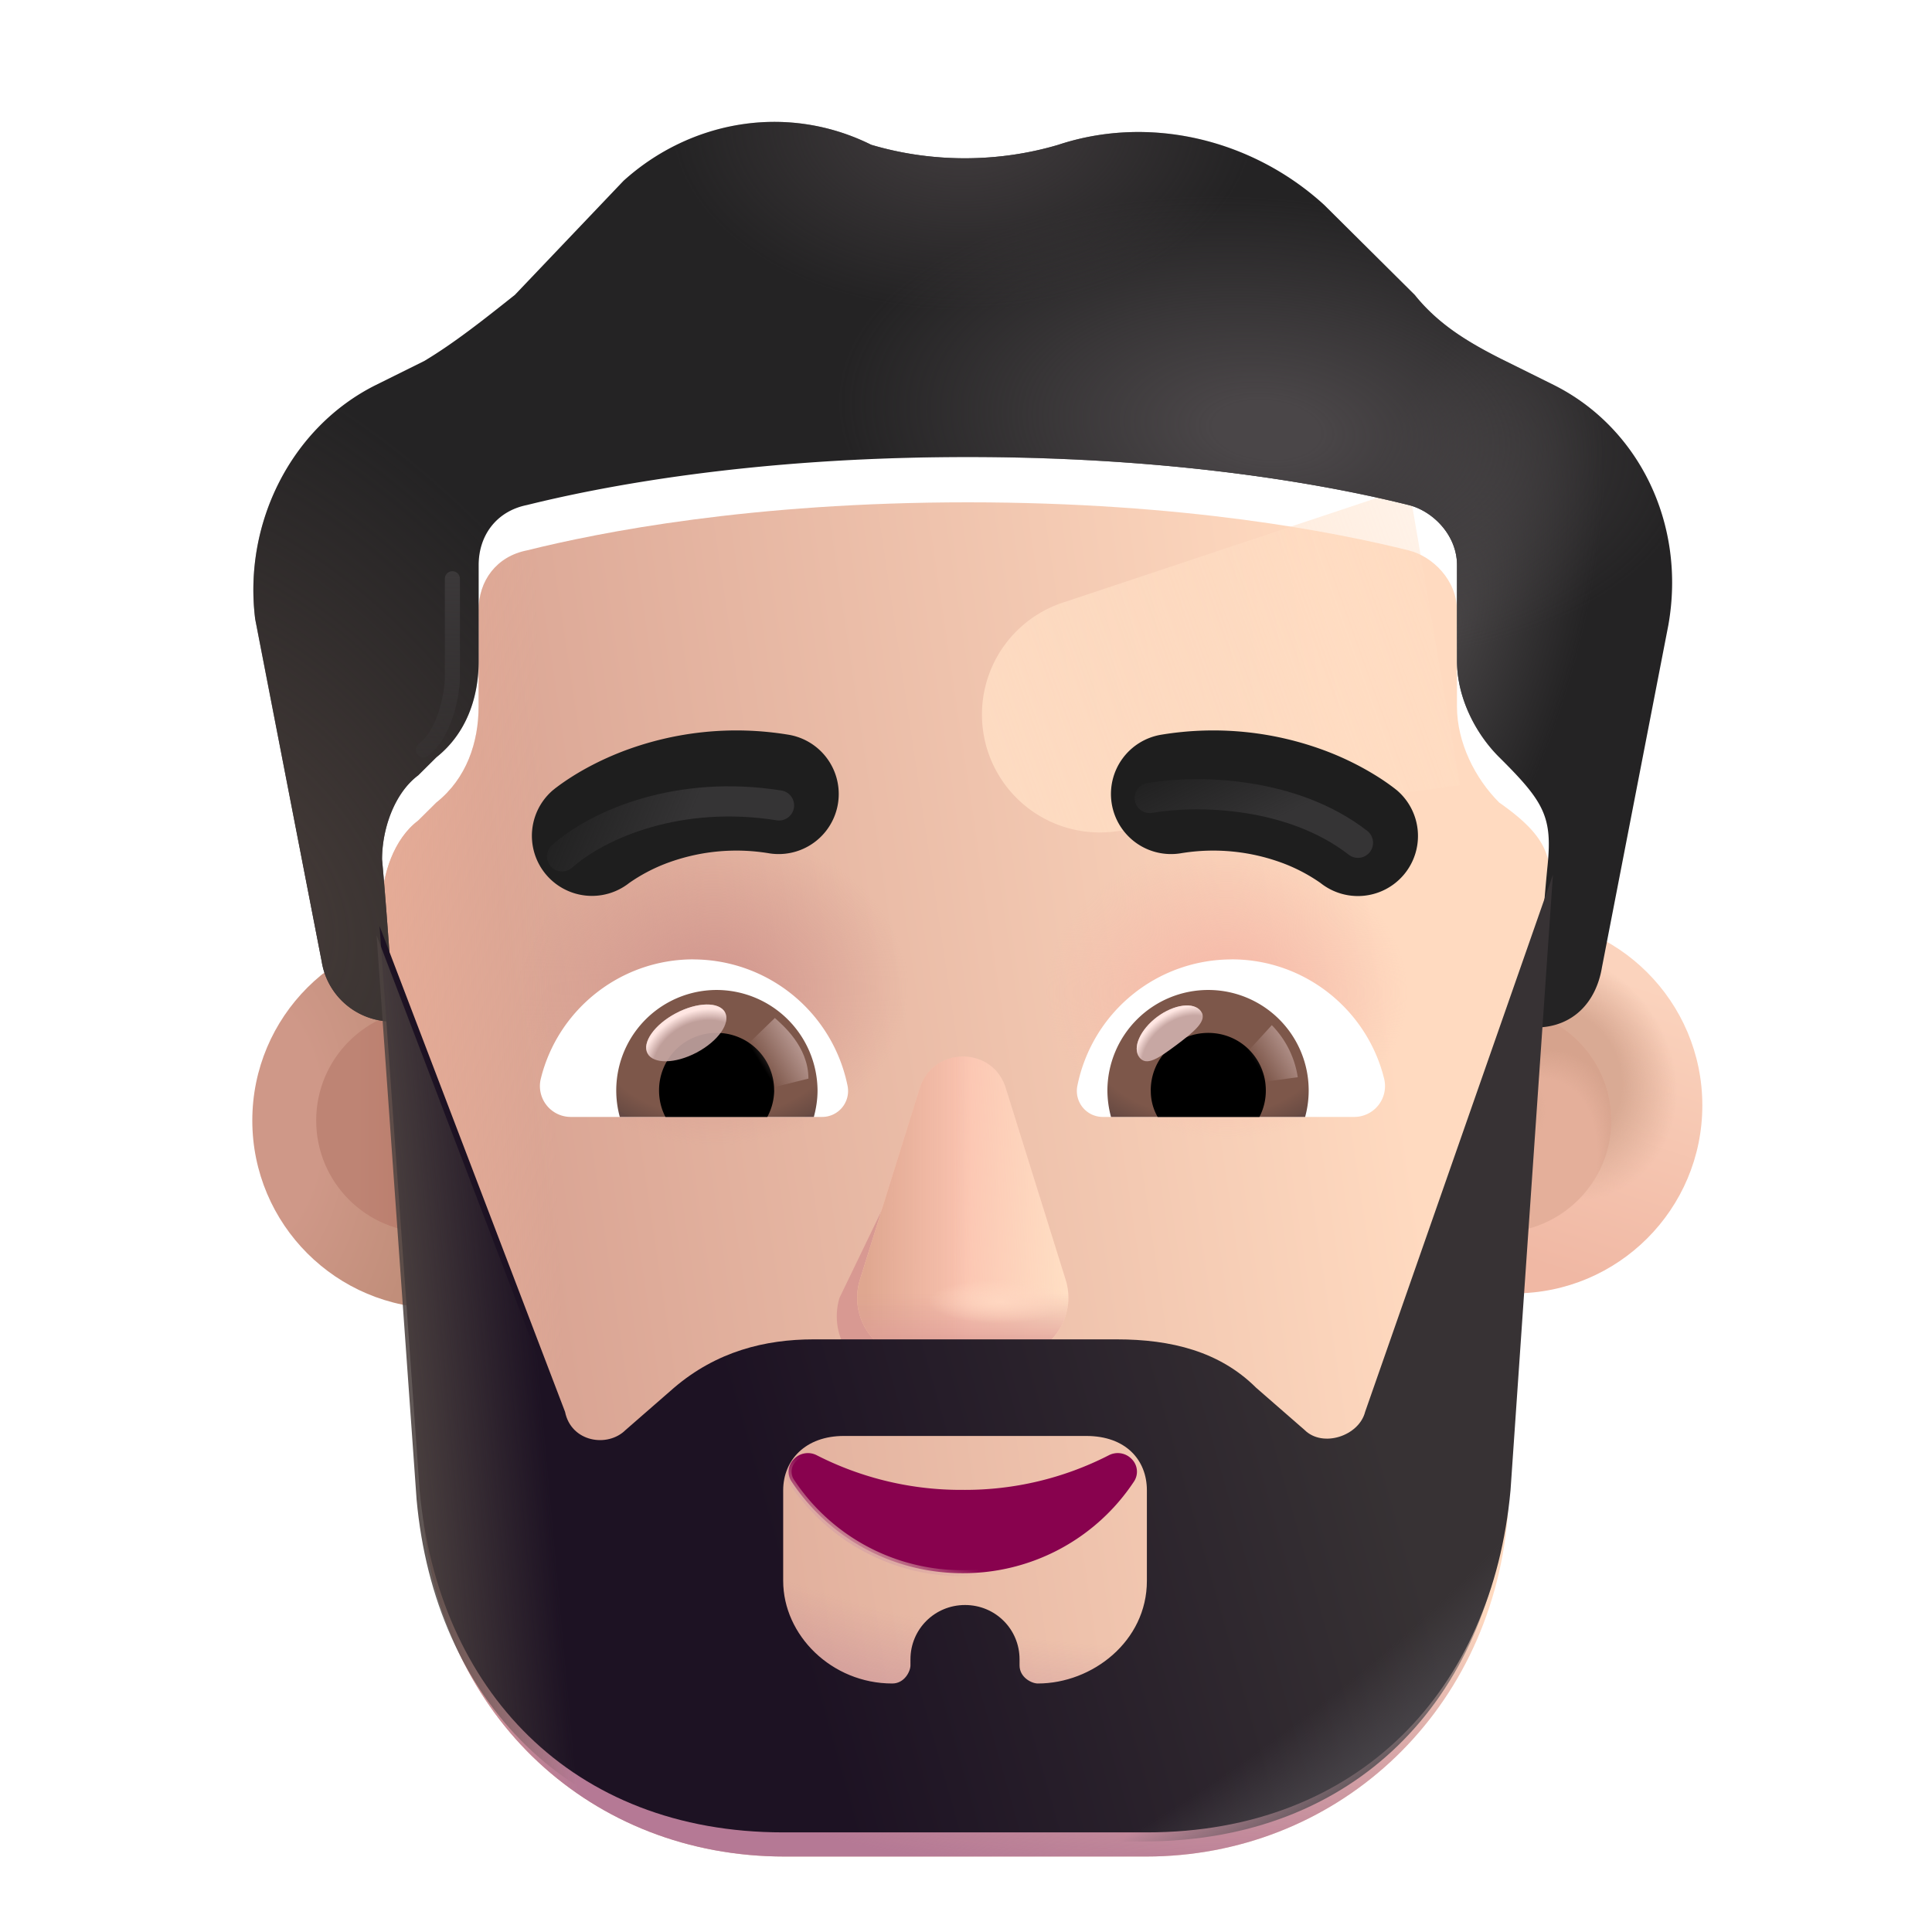 <svg xmlns="http://www.w3.org/2000/svg" width="32" height="32" fill="none"><g filter="url(#a)"><circle cx="7.092" cy="18.559" r="3.113" fill="url(#b)"/></g><g filter="url(#c)"><circle cx="7.092" cy="18.559" r="1.855" fill="url(#d)"/></g><g filter="url(#e)"><circle cx="24.833" cy="18.559" r="3.113" fill="url(#f)"/><circle cx="24.833" cy="18.559" r="3.113" fill="url(#g)"/></g><g filter="url(#h)"><circle cx="24.833" cy="18.559" r="1.855" fill="#E4AF9A"/><circle cx="24.833" cy="18.559" r="1.855" fill="url(#i)"/><circle cx="24.833" cy="18.559" r="1.855" fill="url(#j)"/></g><g filter="url(#k)"><path fill="url(#l)" d="M6.327 14.734c0-.498.2-1.094.6-1.393l.3-.298c.5-.398.7-.995.7-1.591V9.86c0-.497.301-.895.801-.994 1.2-.299 3.701-.796 7.302-.796 3.601 0 6.102.497 7.302.796.4.099.8.497.8.994v1.591c0 .597.3 1.194.7 1.592.937.656.879 1.017.801 1.79-.1.995-.2 2.685-.2 2.685h.034L24.97 24.9c-.3 3.3-2.894 5.6-5.987 5.6h-5.987c-3.193 0-5.687-2.3-5.987-5.6-.26-3.387-.373-6.785-.683-10.166Z"/><path fill="url(#m)" d="M6.327 14.734c0-.498.2-1.094.6-1.393l.3-.298c.5-.398.7-.995.7-1.591V9.86c0-.497.301-.895.801-.994 1.2-.299 3.701-.796 7.302-.796 3.601 0 6.102.497 7.302.796.4.099.8.497.8.994v1.591c0 .597.3 1.194.7 1.592.937.656.879 1.017.801 1.79-.1.995-.2 2.685-.2 2.685h.034L24.97 24.9c-.3 3.3-2.894 5.6-5.987 5.6h-5.987c-3.193 0-5.687-2.3-5.987-5.6-.26-3.387-.373-6.785-.683-10.166Z"/><path fill="url(#n)" d="M6.327 14.734c0-.498.2-1.094.6-1.393l.3-.298c.5-.398.7-.995.7-1.591V9.86c0-.497.301-.895.801-.994 1.2-.299 3.701-.796 7.302-.796 3.601 0 6.102.497 7.302.796.4.099.8.497.8.994v1.591c0 .597.3 1.194.7 1.592.937.656.879 1.017.801 1.79-.1.995-.2 2.685-.2 2.685h.034L24.97 24.9c-.3 3.3-2.894 5.6-5.987 5.6h-5.987c-3.193 0-5.687-2.3-5.987-5.6-.26-3.387-.373-6.785-.683-10.166Z"/><path fill="url(#o)" d="M6.327 14.734c0-.498.2-1.094.6-1.393l.3-.298c.5-.398.7-.995.7-1.591V9.86c0-.497.301-.895.801-.994 1.2-.299 3.701-.796 7.302-.796 3.601 0 6.102.497 7.302.796.4.099.8.497.8.994v1.591c0 .597.3 1.194.7 1.592.937.656.879 1.017.801 1.79-.1.995-.2 2.685-.2 2.685h.034L24.97 24.9c-.3 3.3-2.894 5.6-5.987 5.6h-5.987c-3.193 0-5.687-2.3-5.987-5.6-.26-3.387-.373-6.785-.683-10.166Z"/><path fill="url(#p)" d="M6.327 14.734c0-.498.2-1.094.6-1.393l.3-.298c.5-.398.7-.995.7-1.591V9.86c0-.497.301-.895.801-.994 1.2-.299 3.701-.796 7.302-.796 3.601 0 6.102.497 7.302.796.4.099.8.497.8.994v1.591c0 .597.3 1.194.7 1.592.937.656.879 1.017.801 1.79-.1.995-.2 2.685-.2 2.685h.034L24.97 24.9c-.3 3.3-2.894 5.6-5.987 5.6h-5.987c-3.193 0-5.687-2.3-5.987-5.6-.26-3.387-.373-6.785-.683-10.166Z"/></g><g filter="url(#q)"><path fill="url(#r)" d="m23.338 8.07-5.74 1.913a1.953 1.953 0 0 0 .878 3.788l5.706-.764-.844-4.937Z"/></g><g filter="url(#s)"><path fill="#242324" d="m24.933 6.479.8.397c1.4.697 2.2 2.288 1.9 3.979l-1.1 5.669c-.098.585-.485.98-1.066.994h-.034s.1-1.69.2-2.685c.081-.808-.06-1.054-.8-1.79-.4-.398-.7-.995-.7-1.592v-1.59c0-.498-.4-.896-.8-.996-1.201-.298-3.702-.795-7.303-.795-3.6 0-6.102.497-7.302.795-.5.1-.8.498-.8.995v1.591c0 .597-.2 1.194-.7 1.592l-.3.298c-.4.299-.6.895-.6 1.393.1 1.094.2 2.685.2 2.685a1.181 1.181 0 0 1-1.2-.995l-1.101-5.669c-.2-1.591.6-3.182 2-3.879l.8-.397c.5-.299 1-.697 1.501-1.095l1.8-1.89c1.1-.994 2.701-1.292 4.102-.596 1 .298 2.1.298 3.1 0 1.501-.497 3.202-.1 4.402.995l1.5 1.491c.4.498.9.796 1.5 1.095Z"/><path fill="url(#t)" d="m24.933 6.479.8.397c1.4.697 2.2 2.288 1.9 3.979l-1.1 5.669c-.098.585-.485.98-1.066.994h-.034s.1-1.69.2-2.685c.081-.808-.06-1.054-.8-1.79-.4-.398-.7-.995-.7-1.592v-1.59c0-.498-.4-.896-.8-.996-1.201-.298-3.702-.795-7.303-.795-3.6 0-6.102.497-7.302.795-.5.1-.8.498-.8.995v1.591c0 .597-.2 1.194-.7 1.592l-.3.298c-.4.299-.6.895-.6 1.393.1 1.094.2 2.685.2 2.685a1.181 1.181 0 0 1-1.2-.995l-1.101-5.669c-.2-1.591.6-3.182 2-3.879l.8-.397c.5-.299 1-.697 1.501-1.095l1.8-1.89c1.1-.994 2.701-1.292 4.102-.596 1 .298 2.1.298 3.1 0 1.501-.497 3.202-.1 4.402.995l1.5 1.491c.4.498.9.796 1.5 1.095Z"/><path fill="url(#u)" d="m24.933 6.479.8.397c1.4.697 2.2 2.288 1.9 3.979l-1.1 5.669c-.098.585-.485.98-1.066.994h-.034s.1-1.69.2-2.685c.081-.808-.06-1.054-.8-1.79-.4-.398-.7-.995-.7-1.592v-1.59c0-.498-.4-.896-.8-.996-1.201-.298-3.702-.795-7.303-.795-3.6 0-6.102.497-7.302.795-.5.1-.8.498-.8.995v1.591c0 .597-.2 1.194-.7 1.592l-.3.298c-.4.299-.6.895-.6 1.393.1 1.094.2 2.685.2 2.685a1.181 1.181 0 0 1-1.2-.995l-1.101-5.669c-.2-1.591.6-3.182 2-3.879l.8-.397c.5-.299 1-.697 1.501-1.095l1.8-1.89c1.1-.994 2.701-1.292 4.102-.596 1 .298 2.1.298 3.1 0 1.501-.497 3.202-.1 4.402.995l1.5 1.491c.4.498.9.796 1.5 1.095Z"/><path fill="url(#v)" d="m24.933 6.479.8.397c1.4.697 2.2 2.288 1.9 3.979l-1.1 5.669c-.098.585-.485.98-1.066.994h-.034s.1-1.69.2-2.685c.081-.808-.06-1.054-.8-1.79-.4-.398-.7-.995-.7-1.592v-1.59c0-.498-.4-.896-.8-.996-1.201-.298-3.702-.795-7.303-.795-3.6 0-6.102.497-7.302.795-.5.1-.8.498-.8.995v1.591c0 .597-.2 1.194-.7 1.592l-.3.298c-.4.299-.6.895-.6 1.393.1 1.094.2 2.685.2 2.685a1.181 1.181 0 0 1-1.2-.995l-1.101-5.669c-.2-1.591.6-3.182 2-3.879l.8-.397c.5-.299 1-.697 1.501-1.095l1.8-1.89c1.1-.994 2.701-1.292 4.102-.596 1 .298 2.1.298 3.1 0 1.501-.497 3.202-.1 4.402.995l1.5 1.491c.4.498.9.796 1.5 1.095Z"/><path fill="url(#w)" d="m24.933 6.479.8.397c1.4.697 2.2 2.288 1.9 3.979l-1.1 5.669c-.098.585-.485.98-1.066.994h-.034s.1-1.69.2-2.685c.081-.808-.06-1.054-.8-1.79-.4-.398-.7-.995-.7-1.592v-1.59c0-.498-.4-.896-.8-.996-1.201-.298-3.702-.795-7.303-.795-3.6 0-6.102.497-7.302.795-.5.1-.8.498-.8.995v1.591c0 .597-.2 1.194-.7 1.592l-.3.298c-.4.299-.6.895-.6 1.393.1 1.094.2 2.685.2 2.685a1.181 1.181 0 0 1-1.2-.995l-1.101-5.669c-.2-1.591.6-3.182 2-3.879l.8-.397c.5-.299 1-.697 1.501-1.095l1.8-1.89c1.1-.994 2.701-1.292 4.102-.596 1 .298 2.1.298 3.1 0 1.501-.497 3.202-.1 4.402.995l1.5 1.491c.4.498.9.796 1.5 1.095Z"/></g><g filter="url(#x)"><path fill="#D89992" d="m15.433 18.33-1.53 3.17c-.19.652.266 1.304.91 1.304h1.375c.645 0 1.1-.662.91-1.304l-.929-3.17c-.199-.701-.527-.701-.736 0Z"/></g><g filter="url(#y)"><path fill="#FBC4B1" d="m15.233 18.026-.99 3.17a1.005 1.005 0 0 0 .97 1.304h1.466c.688 0 1.173-.662.971-1.304l-.99-3.17c-.213-.702-1.204-.702-1.427 0Z"/><path fill="url(#z)" d="m15.233 18.026-.99 3.17a1.005 1.005 0 0 0 .97 1.304h1.466c.688 0 1.173-.662.971-1.304l-.99-3.17c-.213-.702-1.204-.702-1.427 0Z"/><path fill="url(#A)" d="m15.233 18.026-.99 3.17a1.005 1.005 0 0 0 .97 1.304h1.466c.688 0 1.173-.662.971-1.304l-.99-3.17c-.213-.702-1.204-.702-1.427 0Z"/><path fill="url(#B)" d="m15.233 18.026-.99 3.17a1.005 1.005 0 0 0 .97 1.304h1.466c.688 0 1.173-.662.971-1.304l-.99-3.17c-.213-.702-1.204-.702-1.427 0Z"/><path fill="url(#C)" d="m15.233 18.026-.99 3.17a1.005 1.005 0 0 0 .97 1.304h1.466c.688 0 1.173-.662.971-1.304l-.99-3.17c-.213-.702-1.204-.702-1.427 0Z"/></g><path fill="url(#D)" d="m15.233 18.026-.99 3.17a1.005 1.005 0 0 0 .97 1.304h1.466c.688 0 1.173-.662.971-1.304l-.99-3.17c-.213-.702-1.204-.702-1.427 0Z"/><path fill="#88024E" stroke="url(#E)" stroke-width=".1" d="M13.529 24.104a.32.32 0 0 0-.382.066.291.291 0 0 0-.032.375 3.386 3.386 0 0 0 2.831 1.512 3.386 3.386 0 0 0 2.832-1.512.295.295 0 0 0-.033-.378.32.32 0 0 0-.38-.063 5.217 5.217 0 0 1-2.419.573 5.243 5.243 0 0 1-2.417-.573Z"/><g filter="url(#F)"><path fill="#1E1E1E" d="m22.883 13.486-.002-.002-.004-.002-.008-.007-.023-.018a3.698 3.698 0 0 0-.289-.2 4.816 4.816 0 0 0-.782-.394 5.283 5.283 0 0 0-2.784-.295.995.995 0 0 0 .31 1.966 3.292 3.292 0 0 1 1.742.18 2.824 2.824 0 0 1 .56.298c.008.005.012.01.015.01a.995.995 0 0 0 1.265-1.536Z"/></g><g filter="url(#G)"><path fill="#1E1E1E" d="M8.91 13.487v-.001l.002-.002.004-.002.008-.007.022-.018.067-.05c.055-.04.13-.092.222-.15.186-.117.45-.262.783-.394a5.283 5.283 0 0 1 2.784-.295.995.995 0 0 1-.31 1.966 3.293 3.293 0 0 0-1.742.18 2.828 2.828 0 0 0-.56.298c-.008.005-.013.01-.015.01a.995.995 0 0 1-1.266-1.535Z"/></g><path fill="#fff" d="M20.4 15.89c1.217 0 2.245.84 2.525 1.975a.511.511 0 0 1-.499.635h-4.16a.43.43 0 0 1-.423-.507 2.606 2.606 0 0 1 2.556-2.102Z"/><path fill="url(#H)" d="M20.013 16.397a1.664 1.664 0 0 1 1.604 2.103h-3.215a1.706 1.706 0 0 1-.06-.439 1.67 1.67 0 0 1 1.671-1.664Z"/><path fill="#000" d="M19.06 18.061c0-.53.424-.953.953-.953.53 0 .953.424.953.953a.94.94 0 0 1-.106.439h-1.686a.862.862 0 0 1-.113-.439Z"/><g filter="url(#I)"><path fill="#C7A7A3" d="M19.891 16.75c.119.158-.13.351-.41.562-.283.21-.492.358-.61.2-.119-.159.014-.458.295-.669.282-.21.607-.252.725-.094Z"/><path fill="url(#J)" d="M19.891 16.75c.119.158-.13.351-.41.562-.283.21-.492.358-.61.2-.119-.159.014-.458.295-.669.282-.21.607-.252.725-.094Z"/></g><g filter="url(#K)"><path fill="url(#L)" d="M21.495 17.842a1.566 1.566 0 0 0-.43-.862l-.485.531.218.426.698-.095Z"/></g><path fill="#fff" d="M11.484 15.89c-1.218 0-2.247.84-2.526 1.975a.511.511 0 0 0 .499.635h4.16a.43.43 0 0 0 .423-.507 2.612 2.612 0 0 0-2.556-2.102Z"/><path fill="url(#M)" d="M11.87 16.397a1.664 1.664 0 0 0-1.604 2.103h3.214c.038-.144.061-.288.061-.439a1.675 1.675 0 0 0-1.671-1.664Z"/><path fill="#000" d="M12.822 18.061a.949.949 0 0 0-.952-.953.949.949 0 0 0-.954.953c0 .16.038.31.106.439h1.687a.946.946 0 0 0 .114-.439Z"/><g filter="url(#N)"><path fill="url(#O)" d="M13.39 17.866c0-.538-.438-.896-.556-1.005l-.537.52.33.674.763-.19Z"/></g><g filter="url(#P)" transform="rotate(-27.914 11.367 17.108)"><ellipse cx="11.367" cy="17.108" fill="#C7A7A3" fill-opacity=".9" rx=".726" ry=".368"/><ellipse cx="11.367" cy="17.108" fill="url(#Q)" rx=".726" ry=".368"/></g><g filter="url(#R)"><path stroke="url(#S)" stroke-linecap="round" stroke-width=".5" d="M19.043 13.217c.802-.14 2.366-.1 3.449.742"/></g><g filter="url(#T)"><path stroke="url(#U)" stroke-linecap="round" stroke-width=".5" d="M9.31 14.184c.61-.54 1.942-1.107 3.593-.844"/></g><g filter="url(#V)"><path stroke="url(#W)" stroke-linecap="round" stroke-width=".25" d="M7.493 9.586v1.674c-.014.277-.131.897-.481 1.16"/></g><g filter="url(#X)"><path fill="url(#Y)" d="m25.672 14.634-.703 10.2c-.301 3.3-2.51 5.666-6.023 5.666h-6.024C9.41 30.5 7.2 28.134 6.9 24.834l-.663-9.345 3.072 8.045c.1.5.703.6 1.004.3l.803-.7c.703-.6 1.506-.8 2.31-.8h5.019c.903 0 1.706.2 2.309.8l.803.7c.301.3.903.1 1.004-.3l3.112-8.9Zm-12.75 11.7c0 .9.803 1.7 1.807 1.7.201 0 .301-.2.301-.3v-.1c0-.5.402-.9.904-.9s.903.4.903.9v.1c0 .2.201.3.302.3.903 0 1.807-.7 1.807-1.7v-1.5c0-.5-.347-.9-1.004-.9h-4.016c-.636 0-1.004.4-1.004.9v1.5Z"/></g><path fill="url(#Z)" d="m25.672 14.634-.703 10.2c-.301 3.3-2.51 5.666-6.023 5.666h-6.024C9.41 30.5 7.2 28.134 6.9 24.834l-.663-9.345 3.072 8.045c.1.5.703.6 1.004.3l.803-.7c.703-.6 1.506-.8 2.31-.8h5.019c.903 0 1.706.2 2.309.8l.803.7c.301.3.903.1 1.004-.3l3.112-8.9Zm-12.75 11.7c0 .9.803 1.7 1.807 1.7.201 0 .301-.2.301-.3v-.1c0-.5.402-.9.904-.9s.903.4.903.9v.1c0 .2.201.3.302.3.903 0 1.807-.7 1.807-1.7v-1.5c0-.5-.347-.9-1.004-.9h-4.016c-.636 0-1.004.4-1.004.9v1.5Z"/><path fill="url(#aa)" d="m25.672 14.634-.703 10.2c-.301 3.3-2.51 5.666-6.023 5.666h-6.024C9.41 30.5 7.2 28.134 6.9 24.834l-.663-9.345 3.072 8.045c.1.5.703.6 1.004.3l.803-.7c.703-.6 1.506-.8 2.31-.8h5.019c.903 0 1.706.2 2.309.8l.803.7c.301.3.903.1 1.004-.3l3.112-8.9Zm-12.75 11.7c0 .9.803 1.7 1.807 1.7.201 0 .301-.2.301-.3v-.1c0-.5.402-.9.904-.9s.903.4.903.9v.1c0 .2.201.3.302.3.903 0 1.807-.7 1.807-1.7v-1.5c0-.5-.347-.9-1.004-.9h-4.016c-.636 0-1.004.4-1.004.9v1.5Z"/><defs><filter id="a" width="6.427" height="6.227" x="3.979" y="15.445" color-interpolation-filters="sRGB" filterUnits="userSpaceOnUse"><feFlood flood-opacity="0" result="BackgroundImageFix"/><feBlend in="SourceGraphic" in2="BackgroundImageFix" result="shape"/><feColorMatrix in="SourceAlpha" result="hardAlpha" values="0 0 0 0 0 0 0 0 0 0 0 0 0 0 0 0 0 0 127 0"/><feOffset dx=".2"/><feGaussianBlur stdDeviation=".15"/><feComposite in2="hardAlpha" k2="-1" k3="1" operator="arithmetic"/><feColorMatrix values="0 0 0 0 0.918 0 0 0 0 0.694 0 0 0 0 0.608 0 0 0 1 0"/><feBlend in2="shape" result="effect1_innerShadow_3987_19839"/></filter><filter id="c" width="4.711" height="4.711" x="4.737" y="16.203" color-interpolation-filters="sRGB" filterUnits="userSpaceOnUse"><feFlood flood-opacity="0" result="BackgroundImageFix"/><feBlend in="SourceGraphic" in2="BackgroundImageFix" result="shape"/><feGaussianBlur result="effect1_foregroundBlur_3987_19839" stdDeviation=".25"/></filter><filter id="e" width="6.477" height="6.477" x="21.72" y="15.195" color-interpolation-filters="sRGB" filterUnits="userSpaceOnUse"><feFlood flood-opacity="0" result="BackgroundImageFix"/><feBlend in="SourceGraphic" in2="BackgroundImageFix" result="shape"/><feColorMatrix in="SourceAlpha" result="hardAlpha" values="0 0 0 0 0 0 0 0 0 0 0 0 0 0 0 0 0 0 127 0"/><feOffset dx=".25" dy="-.25"/><feGaussianBlur stdDeviation=".25"/><feComposite in2="hardAlpha" k2="-1" k3="1" operator="arithmetic"/><feColorMatrix values="0 0 0 0 0.843 0 0 0 0 0.624 0 0 0 0 0.58 0 0 0 1 0"/><feBlend in2="shape" result="effect1_innerShadow_3987_19839"/></filter><filter id="h" width="4.711" height="4.711" x="22.478" y="16.203" color-interpolation-filters="sRGB" filterUnits="userSpaceOnUse"><feFlood flood-opacity="0" result="BackgroundImageFix"/><feBlend in="SourceGraphic" in2="BackgroundImageFix" result="shape"/><feGaussianBlur result="effect1_foregroundBlur_3987_19839" stdDeviation=".25"/></filter><filter id="k" width="19.345" height="22.68" x="6.327" y="8.07" color-interpolation-filters="sRGB" filterUnits="userSpaceOnUse"><feFlood flood-opacity="0" result="BackgroundImageFix"/><feBlend in="SourceGraphic" in2="BackgroundImageFix" result="shape"/><feColorMatrix in="SourceAlpha" result="hardAlpha" values="0 0 0 0 0 0 0 0 0 0 0 0 0 0 0 0 0 0 127 0"/><feOffset dy=".25"/><feGaussianBlur stdDeviation=".375"/><feComposite in2="hardAlpha" k2="-1" k3="1" operator="arithmetic"/><feColorMatrix values="0 0 0 0 0.82 0 0 0 0 0.616 0 0 0 0 0.51 0 0 0 1 0"/><feBlend in2="shape" result="effect1_innerShadow_3987_19839"/></filter><filter id="q" width="11.918" height="9.719" x="14.263" y="6.07" color-interpolation-filters="sRGB" filterUnits="userSpaceOnUse"><feFlood flood-opacity="0" result="BackgroundImageFix"/><feBlend in="SourceGraphic" in2="BackgroundImageFix" result="shape"/><feGaussianBlur result="effect1_foregroundBlur_3987_19839" stdDeviation="1"/></filter><filter id="s" width="23.5" height="15.5" x="4.196" y="2.019" color-interpolation-filters="sRGB" filterUnits="userSpaceOnUse"><feFlood flood-opacity="0" result="BackgroundImageFix"/><feBlend in="SourceGraphic" in2="BackgroundImageFix" result="shape"/><feColorMatrix in="SourceAlpha" result="hardAlpha" values="0 0 0 0 0 0 0 0 0 0 0 0 0 0 0 0 0 0 127 0"/><feOffset dy="-.5"/><feGaussianBlur stdDeviation=".375"/><feComposite in2="hardAlpha" k2="-1" k3="1" operator="arithmetic"/><feColorMatrix values="0 0 0 0 0.039 0 0 0 0 0.008 0 0 0 0 0.02 0 0 0 1 0"/><feBlend in2="shape" result="effect1_innerShadow_3987_19839"/></filter><filter id="x" width="4.782" height="6.5" x="13.11" y="17.054" color-interpolation-filters="sRGB" filterUnits="userSpaceOnUse"><feFlood flood-opacity="0" result="BackgroundImageFix"/><feBlend in="SourceGraphic" in2="BackgroundImageFix" result="shape"/><feGaussianBlur result="effect1_foregroundBlur_3987_19839" stdDeviation=".375"/></filter><filter id="y" width="4" height="5.5" x="13.946" y="17.25" color-interpolation-filters="sRGB" filterUnits="userSpaceOnUse"><feFlood flood-opacity="0" result="BackgroundImageFix"/><feBlend in="SourceGraphic" in2="BackgroundImageFix" result="shape"/><feGaussianBlur result="effect1_foregroundBlur_3987_19839" stdDeviation=".125"/></filter><filter id="F" width="5.34" height="3.147" x="18.151" y="12.1" color-interpolation-filters="sRGB" filterUnits="userSpaceOnUse"><feFlood flood-opacity="0" result="BackgroundImageFix"/><feBlend in="SourceGraphic" in2="BackgroundImageFix" result="shape"/><feColorMatrix in="SourceAlpha" result="hardAlpha" values="0 0 0 0 0 0 0 0 0 0 0 0 0 0 0 0 0 0 127 0"/><feOffset dx=".25" dy="-.4"/><feGaussianBlur stdDeviation=".3"/><feComposite in2="hardAlpha" k2="-1" k3="1" operator="arithmetic"/><feColorMatrix values="0 0 0 0 0.043 0 0 0 0 0.02 0 0 0 0 0.027 0 0 0 1 0"/><feBlend in2="shape" result="effect1_innerShadow_3987_19839"/></filter><filter id="G" width="5.341" height="3.147" x="8.551" y="12.1" color-interpolation-filters="sRGB" filterUnits="userSpaceOnUse"><feFlood flood-opacity="0" result="BackgroundImageFix"/><feBlend in="SourceGraphic" in2="BackgroundImageFix" result="shape"/><feColorMatrix in="SourceAlpha" result="hardAlpha" values="0 0 0 0 0 0 0 0 0 0 0 0 0 0 0 0 0 0 127 0"/><feOffset dx=".25" dy="-.4"/><feGaussianBlur stdDeviation=".3"/><feComposite in2="hardAlpha" k2="-1" k3="1" operator="arithmetic"/><feColorMatrix values="0 0 0 0 0.043 0 0 0 0 0.02 0 0 0 0 0.027 0 0 0 1 0"/><feBlend in2="shape" result="effect1_innerShadow_3987_19839"/></filter><filter id="I" width="1.294" height="1.125" x="18.727" y="16.553" color-interpolation-filters="sRGB" filterUnits="userSpaceOnUse"><feFlood flood-opacity="0" result="BackgroundImageFix"/><feBlend in="SourceGraphic" in2="BackgroundImageFix" result="shape"/><feGaussianBlur result="effect1_foregroundBlur_3987_19839" stdDeviation=".05"/></filter><filter id="K" width="1.316" height="1.357" x="20.38" y="16.779" color-interpolation-filters="sRGB" filterUnits="userSpaceOnUse"><feFlood flood-opacity="0" result="BackgroundImageFix"/><feBlend in="SourceGraphic" in2="BackgroundImageFix" result="shape"/><feGaussianBlur result="effect1_foregroundBlur_3987_19839" stdDeviation=".1"/></filter><filter id="N" width="1.493" height="1.594" x="12.097" y="16.661" color-interpolation-filters="sRGB" filterUnits="userSpaceOnUse"><feFlood flood-opacity="0" result="BackgroundImageFix"/><feBlend in="SourceGraphic" in2="BackgroundImageFix" result="shape"/><feGaussianBlur result="effect1_foregroundBlur_3987_19839" stdDeviation=".1"/></filter><filter id="P" width="1.529" height="1.141" x="10.603" y="16.538" color-interpolation-filters="sRGB" filterUnits="userSpaceOnUse"><feFlood flood-opacity="0" result="BackgroundImageFix"/><feBlend in="SourceGraphic" in2="BackgroundImageFix" result="shape"/><feGaussianBlur result="effect1_foregroundBlur_3987_19839" stdDeviation=".05"/></filter><filter id="R" width="4.949" height="2.304" x="18.293" y="12.405" color-interpolation-filters="sRGB" filterUnits="userSpaceOnUse"><feFlood flood-opacity="0" result="BackgroundImageFix"/><feBlend in="SourceGraphic" in2="BackgroundImageFix" result="shape"/><feGaussianBlur result="effect1_foregroundBlur_3987_19839" stdDeviation=".25"/></filter><filter id="T" width="5.094" height="2.41" x="8.56" y="12.523" color-interpolation-filters="sRGB" filterUnits="userSpaceOnUse"><feFlood flood-opacity="0" result="BackgroundImageFix"/><feBlend in="SourceGraphic" in2="BackgroundImageFix" result="shape"/><feGaussianBlur result="effect1_foregroundBlur_3987_19839" stdDeviation=".25"/></filter><filter id="V" width="1.231" height="3.583" x="6.637" y="9.211" color-interpolation-filters="sRGB" filterUnits="userSpaceOnUse"><feFlood flood-opacity="0" result="BackgroundImageFix"/><feBlend in="SourceGraphic" in2="BackgroundImageFix" result="shape"/><feGaussianBlur result="effect1_foregroundBlur_3987_19839" stdDeviation=".125"/></filter><filter id="X" width="20.086" height="16.516" x="5.936" y="14.234" color-interpolation-filters="sRGB" filterUnits="userSpaceOnUse"><feFlood flood-opacity="0" result="BackgroundImageFix"/><feBlend in="SourceGraphic" in2="BackgroundImageFix" result="shape"/><feColorMatrix in="SourceAlpha" result="hardAlpha" values="0 0 0 0 0 0 0 0 0 0 0 0 0 0 0 0 0 0 127 0"/><feOffset dy="-.4"/><feGaussianBlur stdDeviation=".5"/><feComposite in2="hardAlpha" k2="-1" k3="1" operator="arithmetic"/><feColorMatrix values="0 0 0 0 0.29 0 0 0 0 0.235 0 0 0 0 0.345 0 0 0 1 0"/><feBlend in2="shape" result="effect1_innerShadow_3987_19839"/><feColorMatrix in="SourceAlpha" result="hardAlpha" values="0 0 0 0 0 0 0 0 0 0 0 0 0 0 0 0 0 0 127 0"/><feOffset dx="-.3" dy=".25"/><feGaussianBlur stdDeviation=".25"/><feComposite in2="hardAlpha" k2="-1" k3="1" operator="arithmetic"/><feColorMatrix values="0 0 0 0 0.298 0 0 0 0 0.29 0 0 0 0 0.29 0 0 0 1 0"/><feBlend in2="effect1_innerShadow_3987_19839" result="effect2_innerShadow_3987_19839"/><feColorMatrix in="SourceAlpha" result="hardAlpha" values="0 0 0 0 0 0 0 0 0 0 0 0 0 0 0 0 0 0 127 0"/><feOffset dx=".35"/><feGaussianBlur stdDeviation=".175"/><feComposite in2="hardAlpha" k2="-1" k3="1" operator="arithmetic"/><feColorMatrix values="0 0 0 0 0.051 0 0 0 0 0.02 0 0 0 0 0.024 0 0 0 1 0"/><feBlend in2="effect2_innerShadow_3987_19839" result="effect3_innerShadow_3987_19839"/></filter><radialGradient id="b" cx="0" cy="0" r="1" gradientTransform="matrix(3.273 0 0 5.727 3.979 18.559)" gradientUnits="userSpaceOnUse"><stop offset=".351" stop-color="#CF9888"/><stop offset="1" stop-color="#BE8C77"/></radialGradient><radialGradient id="g" cx="0" cy="0" r="1" gradientTransform="rotate(-36.06 40.512 -30.18) scale(1.907 2.177)" gradientUnits="userSpaceOnUse"><stop offset=".543" stop-color="#D9AA94"/><stop offset="1" stop-color="#D9AA94" stop-opacity="0"/></radialGradient><radialGradient id="i" cx="0" cy="0" r="1" gradientTransform="matrix(1.532 -2.817 1.649 .896 24.756 20.09)" gradientUnits="userSpaceOnUse"><stop offset=".755" stop-color="#D6A38D" stop-opacity="0"/><stop offset=".916" stop-color="#D6A38D"/></radialGradient><radialGradient id="j" cx="0" cy="0" r="1" gradientTransform="rotate(44.708 -10.148 39.473) scale(.68 .877)" gradientUnits="userSpaceOnUse"><stop stop-color="#D5A58E"/><stop offset="1" stop-color="#D5A58E" stop-opacity="0"/></radialGradient><radialGradient id="m" cx="0" cy="0" r="1" gradientTransform="rotate(100.62 2.577 15.227) scale(15.261 20.716)" gradientUnits="userSpaceOnUse"><stop offset=".746" stop-color="#B57995" stop-opacity="0"/><stop offset="1" stop-color="#B57995"/></radialGradient><radialGradient id="o" cx="0" cy="0" r="1" gradientTransform="matrix(0 -2.438 3 0 20.321 16.188)" gradientUnits="userSpaceOnUse"><stop stop-color="#F5B7A7"/><stop offset="1" stop-color="#F5B7A7" stop-opacity="0"/></radialGradient><radialGradient id="p" cx="0" cy="0" r="1" gradientTransform="matrix(0 -2.594 3.226 0 11.821 16.125)" gradientUnits="userSpaceOnUse"><stop stop-color="#D0958D"/><stop offset="1" stop-color="#D0958D" stop-opacity="0"/></radialGradient><radialGradient id="t" cx="0" cy="0" r="1" gradientTransform="rotate(-74.899 19.14 -10.25) scale(5.711 2.118)" gradientUnits="userSpaceOnUse"><stop stop-color="#464344"/><stop offset="1" stop-color="#464344" stop-opacity="0"/></radialGradient><radialGradient id="u" cx="0" cy="0" r="1" gradientTransform="matrix(7.133 .656 -.353 3.835 20.986 7.62)" gradientUnits="userSpaceOnUse"><stop offset=".122" stop-color="#4A4648"/><stop offset="1" stop-color="#4A4648" stop-opacity="0"/></radialGradient><radialGradient id="v" cx="0" cy="0" r="1" gradientTransform="matrix(0 3.131 -4.85 0 15.946 2.519)" gradientUnits="userSpaceOnUse"><stop stop-color="#423D3F"/><stop offset="1" stop-color="#423D3F" stop-opacity="0"/></radialGradient><radialGradient id="w" cx="0" cy="0" r="1" gradientTransform="rotate(-36.235 25.239 1.626) scale(7.107 11.134)" gradientUnits="userSpaceOnUse"><stop stop-color="#463C39"/><stop offset="1" stop-color="#463C39" stop-opacity="0"/></radialGradient><radialGradient id="C" cx="0" cy="0" r="1" gradientTransform="matrix(0 .367 -1.18 0 16.556 21.555)" gradientUnits="userSpaceOnUse"><stop stop-color="#FFD7C1"/><stop offset="1" stop-color="#FFD7C1" stop-opacity="0"/></radialGradient><radialGradient id="H" cx="0" cy="0" r="1" gradientTransform="matrix(0 1.513 -2.406 0 20.01 17.287)" gradientUnits="userSpaceOnUse"><stop offset=".802" stop-color="#7D574A"/><stop offset="1" stop-color="#694B43"/><stop offset="1" stop-color="#804D49"/><stop offset="1" stop-color="#664944"/></radialGradient><radialGradient id="J" cx="0" cy="0" r="1" gradientTransform="rotate(-127.812 14.064 3.926) scale(.705 .971)" gradientUnits="userSpaceOnUse"><stop offset=".766" stop-color="#FFE6E2" stop-opacity="0"/><stop offset=".966" stop-color="#FFE6E2"/></radialGradient><radialGradient id="M" cx="0" cy="0" r="1" gradientTransform="matrix(0 1.513 -2.406 0 11.873 17.287)" gradientUnits="userSpaceOnUse"><stop offset=".802" stop-color="#7D574A"/><stop offset="1" stop-color="#694B43"/><stop offset="1" stop-color="#804D49"/><stop offset="1" stop-color="#664944"/></radialGradient><radialGradient id="Q" cx="0" cy="0" r="1" gradientTransform="rotate(-90.897 14.38 3.266) scale(.921 1.107)" gradientUnits="userSpaceOnUse"><stop offset=".766" stop-color="#FFE6E2" stop-opacity="0"/><stop offset=".966" stop-color="#FFE6E2"/></radialGradient><radialGradient id="aa" cx="0" cy="0" r="1" gradientTransform="rotate(51.089 -10.668 20.695) scale(17.325 24.109)" gradientUnits="userSpaceOnUse"><stop offset=".901" stop-color="#4D4A4F" stop-opacity="0"/><stop offset="1" stop-color="#4D4A4F"/></radialGradient><linearGradient id="d" x1="7.092" x2="5.898" y1="19.078" y2="19.078" gradientUnits="userSpaceOnUse"><stop stop-color="#BA7C6B"/><stop offset="1" stop-color="#BE8474"/></linearGradient><linearGradient id="f" x1="26.859" x2="25.332" y1="16.523" y2="21.253" gradientUnits="userSpaceOnUse"><stop stop-color="#FBD3BD"/><stop offset="1" stop-color="#F0B8A4"/></linearGradient><linearGradient id="l" x1="23.473" x2="9.231" y1="19.285" y2="21.407" gradientUnits="userSpaceOnUse"><stop stop-color="#FFDAC0"/><stop offset="1" stop-color="#DAA594"/></linearGradient><linearGradient id="n" x1="5.884" x2="9.392" y1="24.313" y2="24.188" gradientUnits="userSpaceOnUse"><stop stop-color="#E8AD97"/><stop offset="1" stop-color="#E8AD97" stop-opacity="0"/></linearGradient><linearGradient id="r" x1="14.955" x2="30.142" y1="13.719" y2="8.281" gradientUnits="userSpaceOnUse"><stop stop-color="#FFDEC4"/><stop offset="1" stop-color="#FFDEC4" stop-opacity="0"/></linearGradient><linearGradient id="z" x1="14.335" x2="16.084" y1="20.514" y2="20.514" gradientUnits="userSpaceOnUse"><stop stop-color="#DFA790"/><stop offset="1" stop-color="#DFA790" stop-opacity="0"/></linearGradient><linearGradient id="A" x1="17.696" x2="15.784" y1="21.116" y2="21.088" gradientUnits="userSpaceOnUse"><stop stop-color="#FFDFC4"/><stop offset="1" stop-color="#FFDFC4" stop-opacity="0"/></linearGradient><linearGradient id="B" x1="16.309" x2="16.309" y1="22.5" y2="21.431" gradientUnits="userSpaceOnUse"><stop stop-color="#DC9C96"/><stop offset="1" stop-color="#DC9C96" stop-opacity="0"/></linearGradient><linearGradient id="D" x1="16.181" x2="16.181" y1="22.578" y2="22.266" gradientUnits="userSpaceOnUse"><stop stop-color="#D6938E"/><stop offset="1" stop-color="#D6938E" stop-opacity="0"/></linearGradient><linearGradient id="E" x1="14.119" x2="14.885" y1="25.782" y2="24.571" gradientUnits="userSpaceOnUse"><stop stop-color="#D9A4A4"/><stop offset=".663" stop-color="#D9A4A4" stop-opacity="0"/></linearGradient><linearGradient id="L" x1="21.46" x2="20.875" y1="17.387" y2="17.748" gradientUnits="userSpaceOnUse"><stop stop-color="#B4948D"/><stop offset="1" stop-color="#B4948D" stop-opacity="0"/></linearGradient><linearGradient id="O" x1="13.26" x2="12.675" y1="17.387" y2="17.748" gradientUnits="userSpaceOnUse"><stop stop-color="#B4948D"/><stop offset="1" stop-color="#B4948D" stop-opacity="0"/></linearGradient><linearGradient id="S" x1="21.489" x2="20.706" y1="13.397" y2="11.796" gradientUnits="userSpaceOnUse"><stop stop-color="#353435"/><stop offset="1" stop-color="#353435" stop-opacity="0"/></linearGradient><linearGradient id="U" x1="11.597" x2="9.379" y1="13.159" y2="12.229" gradientUnits="userSpaceOnUse"><stop stop-color="#353435"/><stop offset="1" stop-color="#353435" stop-opacity="0"/></linearGradient><linearGradient id="W" x1="7.253" x2="7.253" y1="9.402" y2="13.425" gradientUnits="userSpaceOnUse"><stop stop-color="#3C393A"/><stop offset="1" stop-color="#3C393A" stop-opacity="0"/></linearGradient><linearGradient id="Y" x1="8.628" x2="23.068" y1="28.788" y2="24.701" gradientUnits="userSpaceOnUse"><stop offset=".314" stop-color="#1D1223"/><stop offset="1" stop-color="#373234"/></linearGradient><linearGradient id="Z" x1="6.586" x2="9.004" y1="23.676" y2="23.456" gradientUnits="userSpaceOnUse"><stop stop-color="#4D4341"/><stop offset="1" stop-color="#4D4341" stop-opacity="0"/></linearGradient></defs></svg>